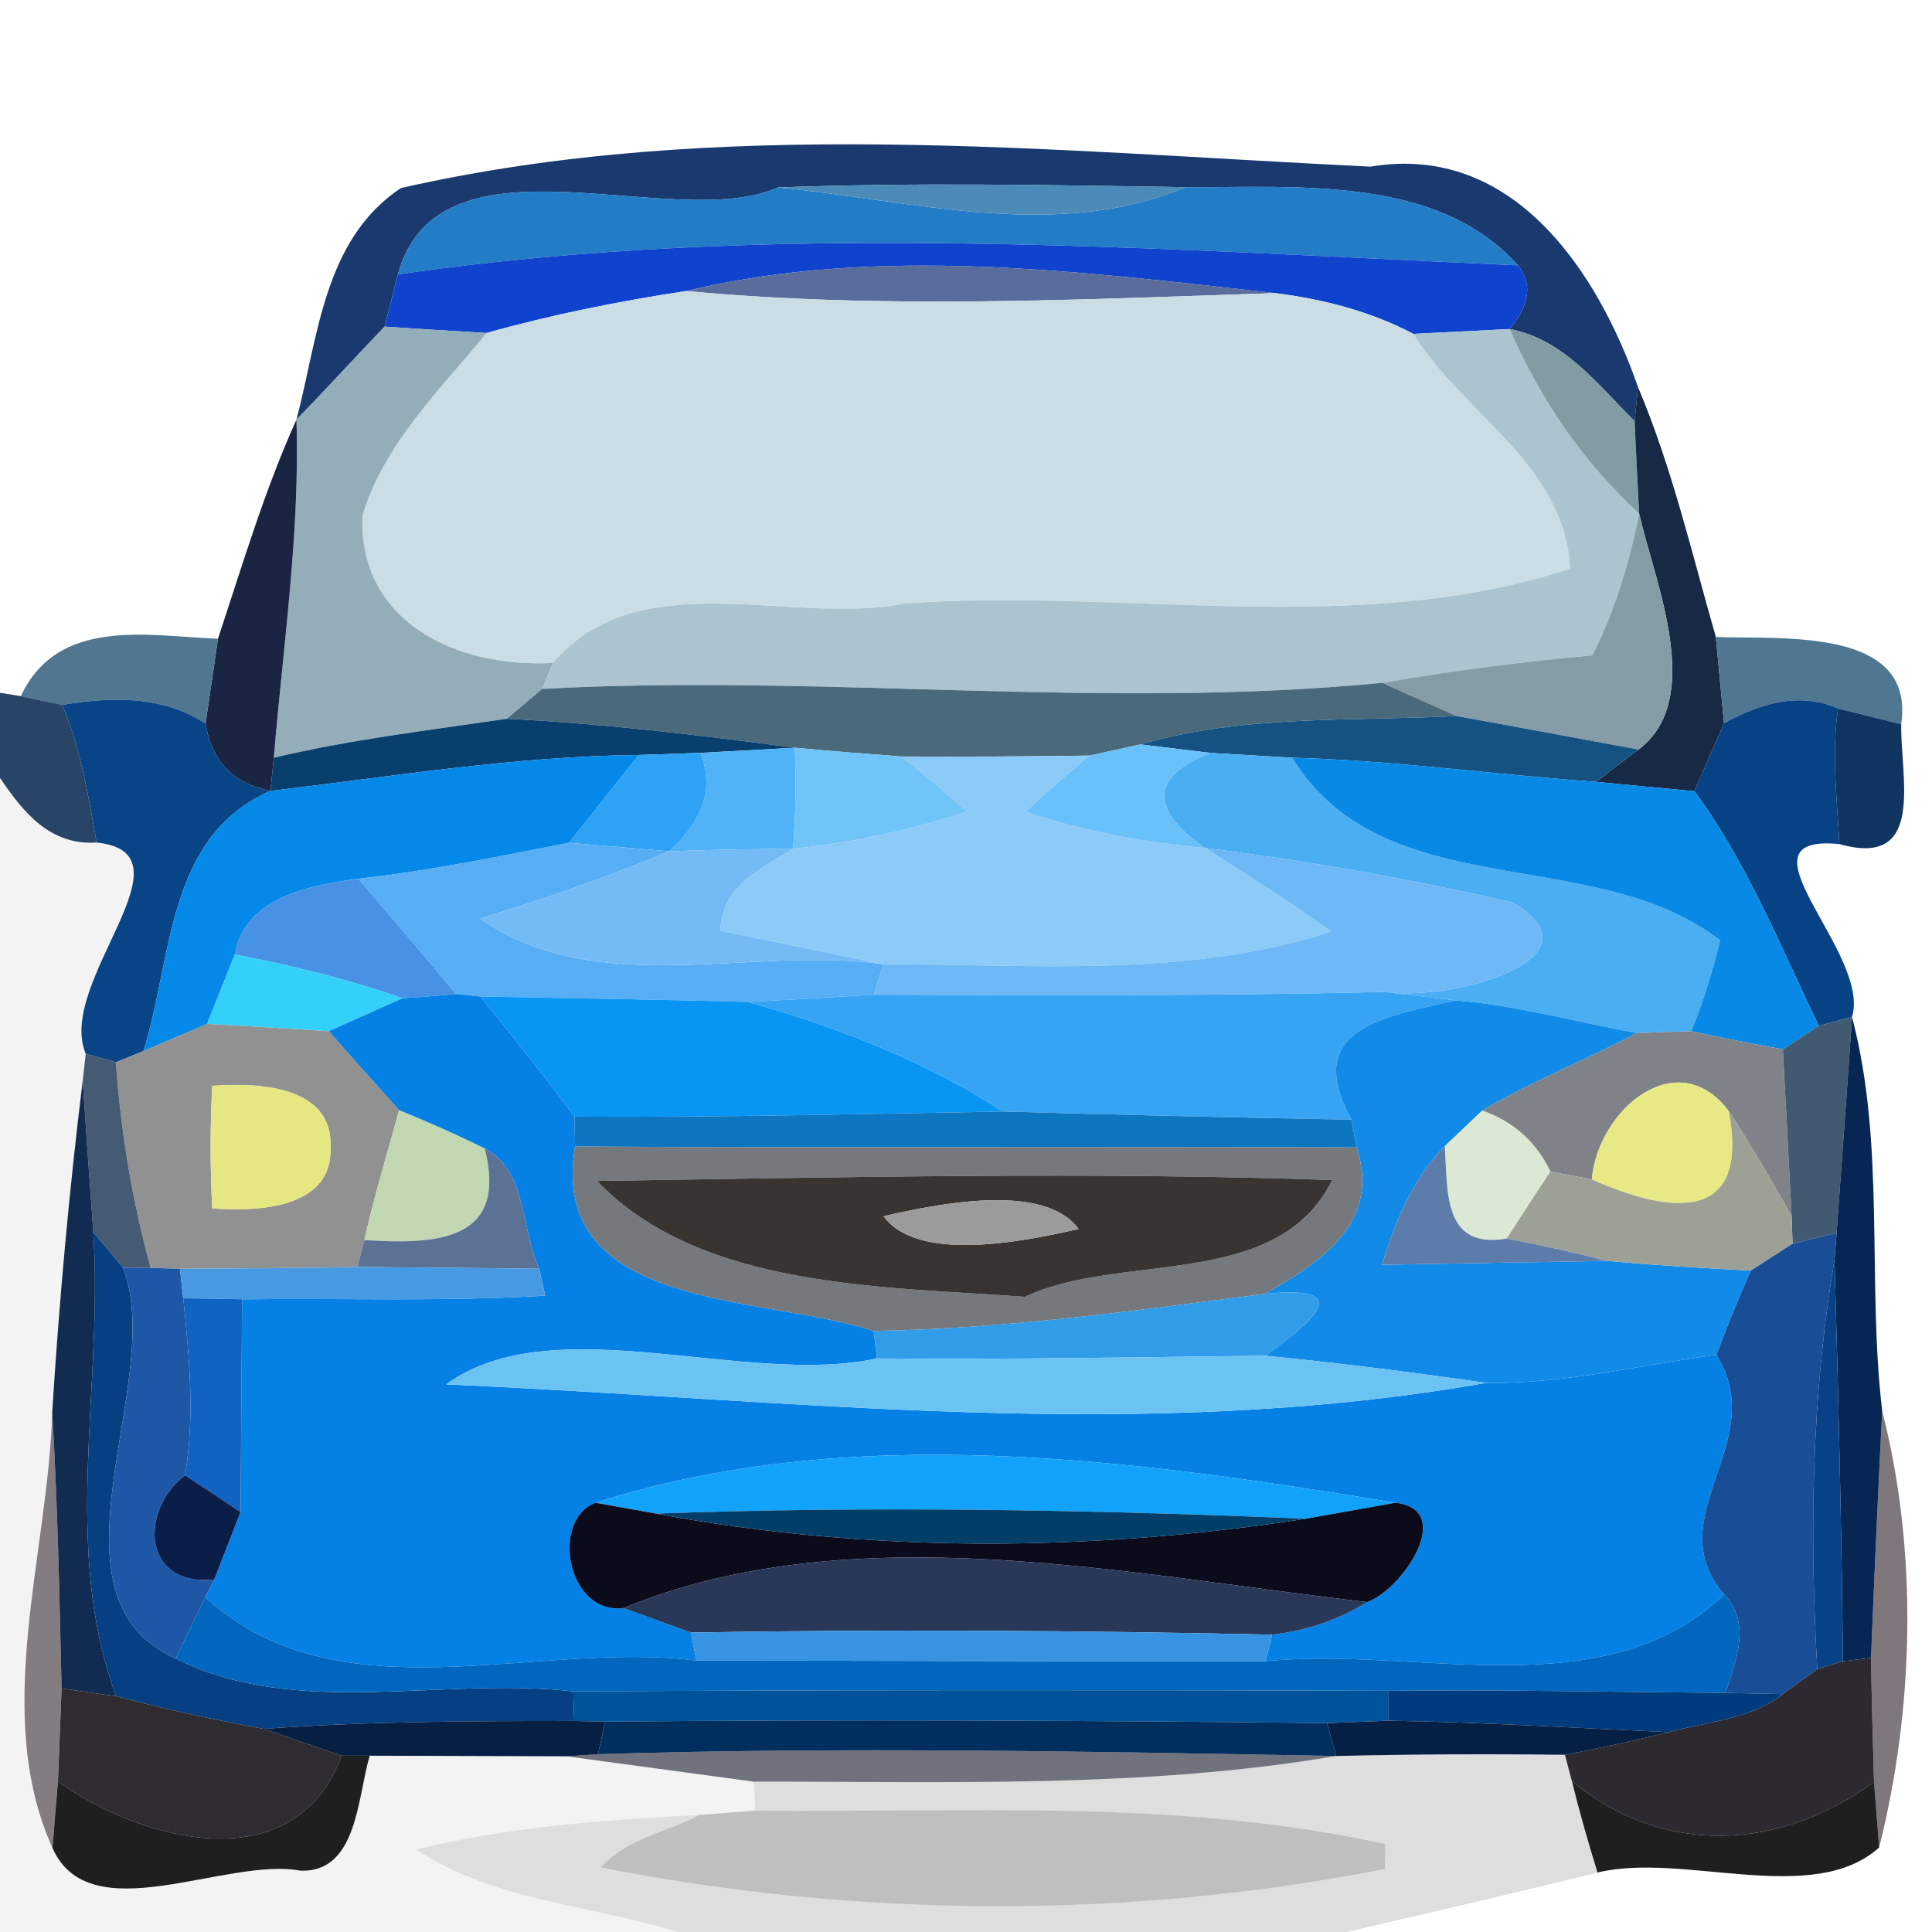 <?xml version="1.0" encoding="UTF-8" ?>
<!DOCTYPE svg PUBLIC "-//W3C//DTD SVG 1.1//EN" "http://www.w3.org/Graphics/SVG/1.1/DTD/svg11.dtd">
<svg width="64pt" height="64pt" viewBox="0 0 64 64" version="1.1" xmlns="http://www.w3.org/2000/svg">
<g id="#062963eb">
<path fill="#062963" opacity="0.92" d=" M 13.28 6.23 C 23.79 3.84 34.75 5.01 45.40 5.52 C 50.15 4.72 52.95 9.05 54.26 12.82 L 54.15 13.95 C 52.92 12.74 51.81 11.24 50.01 10.90 C 50.68 10.09 50.77 9.39 50.28 8.79 C 47.62 5.80 42.94 6.22 39.27 6.20 C 34.77 6.13 30.27 6.04 25.77 6.21 C 22.30 7.75 14.55 4.11 13.18 9.09 C 13.07 9.52 12.85 10.39 12.74 10.82 C 11.76 11.84 10.81 12.89 9.82 13.90 C 10.54 11.19 10.71 7.94 13.28 6.23 Z" />
</g>
<g id="#237cc6ff">
<path fill="#237cc6" opacity="1.00" d=" M 13.18 9.09 C 14.55 4.11 22.30 7.75 25.77 6.21 C 30.19 6.63 34.99 8.01 39.27 6.20 C 42.94 6.22 47.62 5.80 50.28 8.79 C 37.92 8.24 25.51 7.30 13.18 9.09 Z" />
</g>
<g id="#4c8bb7ff">
<path fill="#4c8bb7" opacity="1.00" d=" M 25.77 6.21 C 30.27 6.04 34.77 6.13 39.27 6.20 C 34.99 8.01 30.19 6.63 25.77 6.21 Z" />
</g>
<g id="#1043cdff">
<path fill="#1043cd" opacity="1.00" d=" M 13.18 9.09 C 25.51 7.30 37.92 8.24 50.28 8.79 C 50.77 9.39 50.68 10.09 50.01 10.90 C 49.21 10.94 47.61 11.02 46.82 11.06 C 45.39 10.31 43.83 9.91 42.24 9.71 C 35.83 9.00 29.10 8.11 22.73 9.64 C 20.50 9.98 18.29 10.42 16.12 11.03 C 15.27 10.98 13.59 10.88 12.74 10.82 C 12.85 10.39 13.07 9.52 13.18 9.09 Z" />
</g>
<g id="#596c9cff">
<path fill="#596c9c" opacity="1.00" d=" M 22.73 9.64 C 29.10 8.11 35.83 9.00 42.24 9.71 C 35.75 9.92 29.21 10.25 22.73 9.64 Z" />
</g>
<g id="#cadde5ff">
<path fill="#cadde5" opacity="1.00" d=" M 16.12 11.03 C 18.29 10.42 20.50 9.98 22.73 9.64 C 29.21 10.25 35.75 9.92 42.24 9.71 C 43.83 9.91 45.39 10.31 46.82 11.06 C 48.46 13.72 51.85 15.39 52.01 18.84 C 44.96 21.15 37.26 19.47 29.99 19.99 C 26.25 20.75 21.18 18.59 18.32 21.96 C 15.04 22.14 11.85 20.53 12.01 17.07 C 12.73 14.69 14.58 12.91 16.12 11.03 Z" />
</g>
<g id="#93aeb9ff">
<path fill="#93aeb9" opacity="1.00" d=" M 9.82 13.90 C 10.81 12.89 11.76 11.84 12.74 10.82 C 13.59 10.88 15.27 10.98 16.12 11.03 C 14.58 12.91 12.73 14.69 12.01 17.07 C 11.85 20.53 15.04 22.14 18.32 21.96 L 17.96 22.82 C 17.67 23.07 17.08 23.56 16.79 23.81 C 14.21 24.19 11.61 24.50 9.07 25.10 C 9.38 21.37 9.94 17.65 9.82 13.90 Z" />
</g>
<g id="#acc4d0ff">
<path fill="#acc4d0" opacity="1.00" d=" M 46.82 11.06 C 47.61 11.02 49.21 10.94 50.01 10.90 C 51.01 13.21 52.44 15.31 54.30 17.02 C 53.97 18.64 53.50 20.23 52.75 21.71 C 50.41 21.92 48.09 22.22 45.79 22.62 C 36.52 23.52 27.24 22.32 17.96 22.82 L 18.32 21.96 C 21.18 18.59 26.25 20.75 29.99 19.99 C 37.26 19.47 44.96 21.15 52.01 18.84 C 51.85 15.39 48.46 13.72 46.82 11.06 Z" />
</g>
<g id="#829ca3ff">
<path fill="#829ca3" opacity="1.00" d=" M 50.01 10.90 C 51.81 11.24 52.92 12.74 54.15 13.95 C 54.18 14.72 54.26 16.25 54.30 17.02 C 52.44 15.31 51.01 13.21 50.01 10.90 Z" />
</g>
<g id="#0d1f3cf2">
<path fill="#0d1f3c" opacity="0.95" d=" M 54.26 12.82 C 55.39 15.49 56.04 18.32 56.84 21.10 C 56.91 21.81 57.04 23.25 57.11 23.96 C 56.86 24.53 56.37 25.65 56.13 26.21 C 55.31 26.13 53.68 25.98 52.87 25.90 C 53.22 25.63 53.92 25.09 54.28 24.83 C 56.49 23.16 54.83 19.32 54.30 17.02 C 54.26 16.25 54.18 14.72 54.15 13.95 L 54.26 12.82 Z" />
</g>
<g id="#0e1b3af1">
<path fill="#0e1b3a" opacity="0.95" d=" M 7.22 21.16 C 8.03 18.72 8.76 16.25 9.82 13.90 C 9.94 17.65 9.38 21.37 9.07 25.10 L 8.96 26.20 C 7.73 25.96 7.01 25.22 6.81 23.97 C 6.91 23.27 7.12 21.86 7.22 21.16 Z" />
</g>
<g id="#859ba5ff">
<path fill="#859ba5" opacity="1.00" d=" M 54.30 17.02 C 54.83 19.32 56.49 23.16 54.28 24.83 C 52.77 24.55 49.76 23.99 48.25 23.72 C 47.63 23.44 46.40 22.90 45.79 22.62 C 48.09 22.22 50.41 21.92 52.75 21.71 C 53.50 20.23 53.97 18.64 54.30 17.02 Z" />
</g>
<g id="#436c87ea">
<path fill="#436c87" opacity="0.92" d=" M 0.69 23.06 C 1.92 20.44 4.85 21.06 7.22 21.16 C 7.12 21.86 6.91 23.27 6.81 23.97 C 5.37 23.03 3.69 23.08 2.06 23.35 C 1.71 23.28 1.03 23.13 0.69 23.06 Z" />
</g>
<g id="#446f8bf0">
<path fill="#446f8b" opacity="0.94" d=" M 56.84 21.10 C 58.98 21.19 63.46 20.75 62.98 23.99 C 62.46 23.86 61.41 23.60 60.89 23.47 C 59.59 22.90 58.28 23.31 57.11 23.96 C 57.04 23.25 56.91 21.81 56.84 21.10 Z" />
</g>
<g id="#4a697aff">
<path fill="#4a697a" opacity="1.00" d=" M 17.96 22.82 C 27.24 22.32 36.52 23.52 45.79 22.62 C 46.40 22.90 47.63 23.44 48.25 23.72 C 44.76 23.90 41.18 23.67 37.78 24.66 C 37.36 24.75 36.52 24.94 36.09 25.03 C 34.02 25.06 31.95 25.07 29.87 25.06 C 28.69 24.97 27.51 24.88 26.33 24.77 C 23.16 24.35 19.98 23.97 16.79 23.81 C 17.08 23.56 17.67 23.07 17.96 22.82 Z" />
</g>
<g id="#092951df">
<path fill="#092951" opacity="0.87" d=" M 0.00 22.95 L 0.69 23.06 C 1.03 23.13 1.71 23.28 2.06 23.35 C 2.67 24.80 2.93 26.37 3.20 27.91 C 1.66 28.01 0.78 26.92 0.00 25.77 L 0.00 22.95 Z" />
</g>
<g id="#054284f9">
<path fill="#054284" opacity="0.98" d=" M 2.06 23.35 C 3.69 23.08 5.37 23.03 6.81 23.97 C 7.01 25.22 7.73 25.96 8.96 26.20 C 5.50 27.72 5.73 31.70 4.75 34.82 L 3.84 35.19 L 2.84 34.91 C 1.84 32.54 6.57 28.26 3.20 27.91 C 2.93 26.37 2.67 24.80 2.06 23.35 Z" />
</g>
<g id="#033f82fa">
<path fill="#033f82" opacity="0.98" d=" M 57.11 23.96 C 58.28 23.31 59.59 22.90 60.89 23.47 C 60.66 24.96 60.86 26.47 60.93 27.96 C 57.29 27.61 62.00 31.58 61.35 33.69 L 60.25 33.98 C 58.97 31.34 57.88 28.58 56.13 26.21 C 56.37 25.65 56.86 24.53 57.11 23.96 Z" />
</g>
<g id="#093f6cff">
<path fill="#093f6c" opacity="1.00" d=" M 9.07 25.10 C 11.61 24.50 14.21 24.19 16.79 23.81 C 19.98 23.97 23.16 24.35 26.33 24.77 C 25.55 24.81 23.98 24.90 23.20 24.94 C 22.69 24.96 21.67 24.99 21.16 25.01 C 17.07 25.05 13.02 25.72 8.96 26.20 L 9.07 25.10 Z" />
</g>
<g id="#155282ff">
<path fill="#155282" opacity="1.00" d=" M 37.78 24.66 C 41.18 23.67 44.76 23.90 48.25 23.72 C 49.76 23.99 52.77 24.55 54.28 24.83 C 53.92 25.09 53.22 25.63 52.87 25.90 C 49.51 25.66 46.17 25.19 42.80 25.10 C 42.12 25.06 40.77 24.98 40.09 24.94 C 39.51 24.87 38.36 24.73 37.78 24.66 Z" />
</g>
<g id="#082d5bf5">
<path fill="#082d5b" opacity="0.96" d=" M 60.93 27.96 C 60.86 26.47 60.66 24.96 60.89 23.47 C 61.41 23.60 62.46 23.86 62.98 23.99 C 62.95 25.76 63.81 28.78 60.93 27.96 Z" />
</g>
<g id="#0589e9ff">
<path fill="#0589e9" opacity="1.00" d=" M 8.96 26.20 C 13.02 25.72 17.07 25.05 21.16 25.01 C 20.39 25.98 19.62 26.95 18.85 27.92 C 16.53 28.37 14.22 28.85 11.87 29.11 C 10.27 29.33 8.11 29.72 7.78 31.62 C 7.55 32.19 7.09 33.35 6.86 33.92 C 6.33 34.15 5.28 34.59 4.75 34.82 C 5.73 31.70 5.50 27.72 8.96 26.20 Z" />
</g>
<g id="#2ea2f4ff">
<path fill="#2ea2f4" opacity="1.00" d=" M 21.16 25.01 C 21.67 24.99 22.69 24.96 23.20 24.94 C 23.73 26.25 23.14 27.31 22.17 28.20 C 21.34 28.13 19.68 27.99 18.85 27.92 C 19.62 26.95 20.39 25.98 21.16 25.01 Z" />
</g>
<g id="#50b2f7ff">
<path fill="#50b2f7" opacity="1.00" d=" M 23.20 24.94 C 23.98 24.90 25.55 24.81 26.33 24.77 C 26.37 25.89 26.36 27.00 26.27 28.12 C 24.90 28.12 23.54 28.15 22.17 28.20 C 23.14 27.31 23.73 26.25 23.20 24.94 Z" />
</g>
<g id="#71c4f8ff">
<path fill="#71c4f8" opacity="1.00" d=" M 26.33 24.77 C 27.51 24.88 28.69 24.97 29.87 25.06 C 30.61 25.65 31.33 26.25 32.04 26.88 C 30.17 27.51 28.23 27.91 26.27 28.12 C 26.36 27.00 26.37 25.89 26.33 24.77 Z" />
</g>
<g id="#8ccaf7ff">
<path fill="#8ccaf7" opacity="1.00" d=" M 29.87 25.06 C 31.95 25.07 34.02 25.06 36.09 25.03 C 35.37 25.63 34.66 26.25 33.97 26.89 C 35.90 27.55 37.90 27.90 39.92 28.09 C 41.32 29.00 42.76 29.87 44.10 30.86 C 39.33 32.41 34.21 31.94 29.26 31.94 C 27.91 31.66 25.21 31.11 23.86 30.83 C 23.91 29.36 25.18 28.78 26.27 28.12 C 28.23 27.91 30.17 27.51 32.04 26.88 C 31.33 26.25 30.61 25.65 29.87 25.06 Z" />
</g>
<g id="#6ac1f9ff">
<path fill="#6ac1f9" opacity="1.00" d=" M 36.09 25.03 C 36.52 24.94 37.36 24.75 37.78 24.66 C 38.36 24.73 39.51 24.87 40.09 24.94 C 37.96 25.78 38.22 26.91 39.92 28.09 C 37.90 27.90 35.90 27.55 33.97 26.89 C 34.66 26.25 35.37 25.63 36.09 25.03 Z" />
</g>
<g id="#4aaef3ff">
<path fill="#4aaef3" opacity="1.00" d=" M 40.09 24.94 C 40.77 24.98 42.12 25.06 42.80 25.10 C 45.85 30.06 52.80 27.91 56.98 31.15 C 56.74 32.17 56.42 33.18 56.03 34.16 C 55.58 34.17 54.67 34.21 54.22 34.22 C 52.22 33.86 50.25 33.30 48.22 33.14 C 47.63 33.07 46.44 32.93 45.85 32.86 C 48.23 33.18 53.24 31.70 50.08 29.89 C 46.72 29.12 43.33 28.52 39.92 28.09 C 38.22 26.91 37.96 25.78 40.09 24.94 Z" />
</g>
<g id="#0889e6ff">
<path fill="#0889e6" opacity="1.00" d=" M 42.80 25.10 C 46.17 25.19 49.51 25.66 52.87 25.90 C 53.68 25.98 55.31 26.13 56.13 26.21 C 57.88 28.58 58.97 31.34 60.25 33.98 C 59.95 34.17 59.36 34.57 59.06 34.76 C 58.05 34.58 57.04 34.38 56.03 34.16 C 56.42 33.18 56.74 32.17 56.98 31.15 C 52.80 27.91 45.85 30.06 42.80 25.10 Z" />
</g>
<g id="#0100020c">
<path fill="#010002" opacity="0.05" d=" M 0.00 25.77 C 0.78 26.92 1.66 28.01 3.20 27.91 C 6.57 28.26 1.84 32.54 2.84 34.91 L 2.74 35.80 C 2.29 39.45 1.96 43.11 1.73 46.77 C 1.60 51.46 -0.28 56.75 1.74 61.22 C 2.97 64.01 7.49 61.50 9.96 61.97 C 11.86 62.03 11.84 59.48 12.25 58.16 C 13.88 58.17 17.13 58.17 18.76 58.18 C 20.31 58.39 23.41 58.81 24.97 59.02 L 25.02 59.98 C 24.56 60.01 23.64 60.09 23.18 60.12 C 20.02 60.29 16.87 60.51 13.79 61.27 C 16.38 62.98 19.56 63.10 22.46 64.00 L 0.00 64.00 L 0.00 25.77 Z" />
</g>
<g id="#57aef5ff">
<path fill="#57aef5" opacity="1.00" d=" M 11.87 29.11 C 14.22 28.85 16.53 28.37 18.85 27.92 C 19.68 27.99 21.34 28.13 22.17 28.20 C 20.12 29.06 18.02 29.78 15.91 30.43 C 19.78 33.14 24.91 31.32 29.26 31.94 L 28.95 32.95 C 27.56 33.03 26.18 33.12 24.79 33.19 C 21.83 33.11 18.88 33.07 15.92 33.01 L 15.11 32.93 C 14.04 31.65 12.96 30.38 11.87 29.11 Z" />
</g>
<g id="#74bbf6ff">
<path fill="#74bbf6" opacity="1.00" d=" M 22.17 28.20 C 23.54 28.15 24.90 28.12 26.27 28.12 C 25.18 28.78 23.91 29.36 23.86 30.83 C 25.21 31.11 27.91 31.66 29.26 31.94 C 24.91 31.32 19.78 33.14 15.91 30.43 C 18.02 29.78 20.12 29.06 22.17 28.20 Z" />
</g>
<g id="#6db8f5ff">
<path fill="#6db8f5" opacity="1.00" d=" M 39.92 28.09 C 43.33 28.52 46.72 29.12 50.08 29.89 C 53.24 31.70 48.23 33.18 45.85 32.86 C 40.22 32.99 34.58 32.98 28.95 32.95 L 29.26 31.94 C 34.21 31.94 39.33 32.41 44.10 30.86 C 42.76 29.87 41.32 29.00 39.92 28.09 Z" />
</g>
<g id="#4892e6ff">
<path fill="#4892e6" opacity="1.00" d=" M 7.78 31.62 C 8.11 29.72 10.27 29.33 11.87 29.11 C 12.96 30.38 14.04 31.65 15.11 32.93 C 14.67 32.97 13.78 33.04 13.33 33.07 C 11.53 32.44 9.66 31.98 7.78 31.62 Z" />
</g>
<g id="#33d1f9ff">
<path fill="#33d1f9" opacity="1.00" d=" M 6.86 33.92 C 7.09 33.35 7.55 32.19 7.78 31.62 C 9.66 31.98 11.53 32.44 13.33 33.07 C 12.72 33.34 11.50 33.89 10.89 34.16 C 9.55 34.07 8.21 33.99 6.86 33.92 Z" />
</g>
<g id="#0581e5ff">
<path fill="#0581e5" opacity="1.00" d=" M 13.33 33.07 C 13.78 33.04 14.67 32.97 15.11 32.93 L 15.92 33.01 C 16.97 34.33 18.03 35.63 19.03 36.99 L 19.05 37.98 C 18.13 43.45 25.34 42.90 28.94 44.09 L 29.05 45.00 C 24.69 45.95 18.32 43.28 14.78 45.86 C 26.28 46.36 37.78 47.83 49.23 45.81 C 51.80 45.85 54.31 45.22 56.86 44.88 C 58.68 47.77 54.88 50.26 57.12 52.82 C 53.11 56.63 46.97 54.52 41.92 55.03 L 42.14 54.15 C 43.28 54.02 44.33 53.66 45.29 53.07 C 46.45 52.66 48.24 50.02 46.23 49.78 C 37.55 48.35 28.23 47.07 19.73 49.78 C 18.23 50.34 18.78 53.49 20.65 53.27 C 21.21 53.47 22.33 53.88 22.89 54.08 L 23.07 55.01 C 17.74 54.32 11.23 56.97 6.80 52.91 L 7.10 52.32 C 7.32 51.76 7.75 50.64 7.97 50.09 C 7.98 48.33 8.01 44.80 8.02 43.04 C 11.36 43.00 14.72 43.12 18.06 42.92 L 17.86 42.03 C 17.26 40.75 17.45 38.74 16.06 38.05 C 15.13 37.59 14.18 37.17 13.22 36.78 C 12.44 35.91 11.66 35.04 10.89 34.16 C 11.50 33.89 12.72 33.34 13.33 33.07 Z" />
</g>
<g id="#0995f4ff">
<path fill="#0995f4" opacity="1.00" d=" M 15.92 33.01 C 18.88 33.07 21.83 33.11 24.79 33.19 C 27.75 34.03 30.63 35.14 33.23 36.82 C 28.50 36.90 23.76 37.02 19.03 36.99 C 18.03 35.63 16.97 34.33 15.92 33.01 Z" />
</g>
<g id="#36a4f3ff">
<path fill="#36a4f3" opacity="1.00" d=" M 24.79 33.19 C 26.18 33.12 27.56 33.03 28.95 32.95 C 34.58 32.98 40.22 32.99 45.85 32.86 C 46.44 32.93 47.63 33.07 48.22 33.14 C 45.79 33.69 43.12 34.09 44.77 37.09 C 40.92 37.02 37.07 36.93 33.23 36.82 C 30.63 35.14 27.75 34.03 24.79 33.19 Z" />
</g>
<g id="#118be7ff">
<path fill="#118be7" opacity="1.00" d=" M 48.22 33.14 C 50.25 33.30 52.22 33.86 54.22 34.22 C 52.53 35.12 50.74 35.81 49.10 36.79 C 48.79 37.08 48.17 37.68 47.86 37.97 C 46.80 39.04 46.21 40.48 45.78 41.90 C 47.65 41.86 51.37 41.80 53.24 41.77 C 54.82 41.91 56.41 42.01 58.00 42.09 C 57.59 43.01 57.21 43.94 56.86 44.88 C 54.31 45.22 51.80 45.85 49.23 45.81 C 46.79 45.46 44.35 45.15 41.91 44.91 C 43.45 43.80 44.99 42.55 41.90 42.86 C 43.77 41.80 45.75 40.50 44.94 38.01 L 44.77 37.09 C 43.12 34.09 45.79 33.69 48.22 33.14 Z" />
</g>
<g id="#929191ff">
<path fill="#929191" opacity="1.00" d=" M 4.75 34.82 C 5.28 34.59 6.33 34.15 6.86 33.92 C 8.21 33.99 9.55 34.07 10.89 34.16 C 11.66 35.04 12.44 35.91 13.22 36.78 C 12.83 38.21 12.39 39.63 12.07 41.08 L 11.84 41.97 C 9.88 42.01 7.92 42.02 5.96 42.03 L 4.99 42.00 C 4.38 39.77 4.00 37.49 3.84 35.19 L 4.75 34.82 M 7.03 35.97 C 6.96 37.32 6.96 38.68 7.03 40.03 C 8.53 40.14 11.03 40.05 10.95 38.00 C 11.03 35.95 8.53 35.86 7.03 35.97 Z" />
</g>
<g id="#7f8389ff">
<path fill="#7f8389" opacity="1.00" d=" M 54.22 34.22 C 54.67 34.21 55.58 34.17 56.03 34.16 C 57.04 34.38 58.05 34.58 59.06 34.76 C 59.13 36.14 59.28 38.91 59.35 40.29 C 58.69 39.11 58.01 37.94 57.27 36.81 C 55.57 34.55 52.94 36.74 52.73 39.07 C 52.39 39.00 51.70 38.87 51.36 38.81 C 50.88 37.82 50.13 37.15 49.10 36.79 C 50.74 35.81 52.53 35.12 54.22 34.22 Z" />
</g>
<g id="#425a71ff">
<path fill="#425a71" opacity="1.00" d=" M 59.06 34.76 C 59.36 34.57 59.95 34.17 60.25 33.98 L 61.35 33.69 C 61.23 35.48 60.97 39.05 60.84 40.84 C 60.47 40.93 59.75 41.11 59.38 41.20 L 59.35 40.29 C 59.28 38.91 59.13 36.14 59.06 34.76 Z" />
</g>
<g id="#02204ff8">
<path fill="#02204f" opacity="0.97" d=" M 61.35 33.69 C 62.47 37.94 61.84 42.42 62.35 46.74 C 62.21 49.47 62.09 52.20 61.98 54.92 L 61.05 55.03 C 61.00 50.60 60.90 46.17 60.77 41.74 L 60.84 40.84 C 60.97 39.05 61.23 35.48 61.35 33.69 Z" />
</g>
<g id="#455b74ff">
<path fill="#455b74" opacity="1.00" d=" M 2.84 34.91 L 3.84 35.19 C 4.00 37.49 4.38 39.77 4.99 42.00 L 4.07 41.99 C 3.83 41.70 3.33 41.10 3.09 40.81 C 2.97 39.14 2.85 37.47 2.74 35.80 L 2.84 34.91 Z" />
</g>
<g id="#041e48f0">
<path fill="#041e48" opacity="0.94" d=" M 1.73 46.77 C 1.96 43.11 2.29 39.45 2.74 35.80 C 2.85 37.47 2.97 39.14 3.09 40.81 C 3.43 45.89 2.02 51.28 3.85 56.19 C 3.40 56.13 2.50 56.00 2.04 55.93 C 1.97 52.87 1.91 49.83 1.73 46.77 Z" />
</g>
<g id="#e5e783ff">
<path fill="#e5e783" opacity="1.00" d=" M 7.03 35.97 C 8.53 35.86 11.03 35.95 10.95 38.00 C 11.03 40.05 8.53 40.14 7.03 40.03 C 6.96 38.68 6.96 37.32 7.03 35.97 Z" />
</g>
<g id="#e7e985ff">
<path fill="#e7e985" opacity="1.00" d=" M 52.73 39.07 C 52.94 36.74 55.57 34.55 57.27 36.81 C 57.98 40.57 55.32 40.22 52.73 39.07 Z" />
</g>
<g id="#c0d7b1ff">
<path fill="#c0d7b1" opacity="1.00" d=" M 13.22 36.78 C 14.18 37.17 15.13 37.59 16.06 38.05 C 16.83 41.12 14.48 41.23 12.07 41.08 C 12.39 39.63 12.83 38.21 13.22 36.78 Z" />
</g>
<g id="#0d76c1ff">
<path fill="#0d76c1" opacity="1.00" d=" M 19.03 36.99 C 23.76 37.02 28.50 36.90 33.23 36.82 C 37.07 36.93 40.92 37.02 44.77 37.09 L 44.94 38.01 C 36.31 37.97 27.68 38.03 19.05 37.98 L 19.03 36.99 Z" />
</g>
<g id="#dbe8d3ff">
<path fill="#dbe8d3" opacity="1.00" d=" M 49.10 36.79 C 50.13 37.15 50.88 37.82 51.36 38.81 C 50.99 39.36 50.27 40.47 49.91 41.03 C 47.79 41.39 47.96 39.48 47.86 37.97 C 48.17 37.68 48.79 37.08 49.10 36.79 Z" />
</g>
<g id="#9ca095ff">
<path fill="#9ca095" opacity="1.00" d=" M 57.27 36.81 C 58.01 37.94 58.69 39.11 59.35 40.29 L 59.38 41.20 C 59.04 41.42 58.34 41.87 58.00 42.09 C 56.41 42.01 54.82 41.91 53.24 41.77 C 52.14 41.49 51.03 41.24 49.91 41.03 C 50.27 40.47 50.99 39.36 51.36 38.81 C 51.70 38.87 52.39 39.00 52.73 39.07 C 55.32 40.22 57.98 40.57 57.27 36.81 Z" />
</g>
<g id="#5b7295ff">
<path fill="#5b7295" opacity="1.00" d=" M 16.06 38.05 C 17.45 38.74 17.26 40.75 17.86 42.03 C 15.85 42.00 13.85 41.99 11.84 41.97 L 12.07 41.08 C 14.48 41.23 16.83 41.12 16.06 38.05 Z" />
</g>
<g id="#75797dff">
<path fill="#75797d" opacity="1.00" d=" M 19.05 37.98 C 27.68 38.03 36.31 37.97 44.94 38.01 C 45.75 40.50 43.77 41.80 41.90 42.86 C 37.60 43.42 33.28 44.02 28.94 44.09 C 25.34 42.90 18.13 43.45 19.05 37.98 M 19.78 39.12 C 23.21 42.72 29.34 42.61 33.95 42.96 C 37.11 41.46 42.32 42.77 44.13 39.09 C 36.02 38.81 27.89 39.00 19.78 39.12 Z" />
</g>
<g id="#5e7caaff">
<path fill="#5e7caa" opacity="1.00" d=" M 45.78 41.90 C 46.21 40.48 46.80 39.04 47.86 37.97 C 47.96 39.48 47.79 41.39 49.91 41.03 C 51.03 41.24 52.14 41.49 53.24 41.77 C 51.37 41.80 47.65 41.86 45.78 41.90 Z" />
</g>
<g id="#383432ff">
<path fill="#383432" opacity="1.00" d=" M 19.78 39.12 C 27.89 39.00 36.02 38.81 44.13 39.09 C 42.32 42.77 37.11 41.46 33.95 42.96 C 29.34 42.61 23.21 42.72 19.78 39.12 M 29.27 40.29 C 30.39 41.83 33.88 41.14 35.73 40.71 C 34.61 39.17 31.12 39.86 29.27 40.29 Z" />
</g>
<g id="#9b9b9bff">
<path fill="#9b9b9b" opacity="1.00" d=" M 29.27 40.29 C 31.12 39.86 34.61 39.17 35.73 40.71 C 33.88 41.14 30.39 41.83 29.27 40.29 Z" />
</g>
<g id="#064083ff">
<path fill="#064083" opacity="1.00" d=" M 3.09 40.81 C 3.33 41.10 3.83 41.70 4.07 41.99 C 5.55 45.72 1.17 52.85 5.82 54.94 C 9.81 56.95 14.66 55.53 18.99 56.03 L 19.02 57.01 C 15.59 57.01 12.16 57.02 8.73 57.27 C 7.09 56.97 5.46 56.62 3.85 56.19 C 2.02 51.28 3.43 45.89 3.09 40.81 Z" />
</g>
<g id="#194d96ff">
<path fill="#194d96" opacity="1.00" d=" M 59.38 41.20 C 59.75 41.11 60.47 40.93 60.84 40.84 L 60.77 41.74 C 60.01 46.21 59.94 50.77 60.20 55.29 C 59.92 55.50 59.34 55.91 59.06 56.12 C 58.58 56.11 57.64 56.09 57.16 56.08 C 57.50 54.98 58.03 53.80 57.12 52.82 C 54.88 50.26 58.68 47.77 56.86 44.88 C 57.21 43.94 57.59 43.01 58.00 42.09 C 58.34 41.87 59.04 41.42 59.38 41.20 Z" />
</g>
<g id="#1f57a7ff">
<path fill="#1f57a7" opacity="1.00" d=" M 4.07 41.99 L 4.99 42.00 L 5.96 42.03 L 6.07 43.01 C 6.27 44.95 6.46 46.92 6.13 48.87 C 4.60 50.04 4.72 52.58 7.10 52.32 L 6.80 52.91 C 6.56 53.42 6.06 54.44 5.82 54.94 C 1.17 52.85 5.55 45.72 4.07 41.99 Z" />
</g>
<g id="#479ae1ff">
<path fill="#479ae1" opacity="1.00" d=" M 5.96 42.03 C 7.92 42.02 9.88 42.01 11.84 41.97 C 13.85 41.99 15.85 42.00 17.86 42.03 L 18.06 42.92 C 14.72 43.12 11.36 43.00 8.02 43.04 C 7.53 43.03 6.56 43.01 6.07 43.01 L 5.96 42.03 Z" />
</g>
<g id="#094186ff">
<path fill="#094186" opacity="1.00" d=" M 60.20 55.29 C 59.94 50.77 60.01 46.21 60.77 41.74 C 60.90 46.17 61.00 50.60 61.05 55.03 L 60.20 55.29 Z" />
</g>
<g id="#1163c3ff">
<path fill="#1163c3" opacity="1.00" d=" M 6.07 43.01 C 6.56 43.01 7.53 43.03 8.02 43.04 C 8.01 44.80 7.98 48.33 7.97 50.09 C 7.51 49.78 6.59 49.17 6.13 48.87 C 6.46 46.92 6.27 44.95 6.07 43.01 Z" />
</g>
<g id="#319ce8ff">
<path fill="#319ce8" opacity="1.00" d=" M 28.94 44.09 C 33.28 44.02 37.60 43.42 41.90 42.86 C 44.99 42.55 43.45 43.80 41.91 44.91 C 37.62 44.96 33.33 45.04 29.05 45.00 L 28.94 44.09 Z" />
</g>
<g id="#6bc3f4ff">
<path fill="#6bc3f4" opacity="1.00" d=" M 14.78 45.86 C 18.32 43.28 24.69 45.95 29.05 45.00 C 33.33 45.04 37.62 44.96 41.91 44.91 C 44.35 45.15 46.79 45.46 49.23 45.81 C 37.78 47.83 26.28 46.36 14.78 45.86 Z" />
</g>
<g id="#16081086">
<path fill="#160810" opacity="0.53" d=" M 1.74 61.22 C -0.28 56.75 1.60 51.46 1.73 46.77 C 1.91 49.83 1.97 52.87 2.04 55.93 C 2.01 56.71 1.95 58.25 1.92 59.02 C 1.87 59.57 1.78 60.67 1.74 61.22 Z" />
</g>
<g id="#1608108b">
<path fill="#160810" opacity="0.55" d=" M 62.35 46.74 C 63.55 51.43 63.40 56.62 62.25 61.20 C 62.21 60.66 62.12 59.57 62.08 59.03 C 62.04 57.66 62.00 56.29 61.98 54.92 C 62.09 52.20 62.21 49.47 62.35 46.74 Z" />
</g>
<g id="#13a2f9ff">
<path fill="#13a2f9" opacity="1.00" d=" M 19.73 49.78 C 28.23 47.07 37.55 48.35 46.23 49.78 C 45.49 49.91 44.00 50.18 43.26 50.31 C 36.09 50.01 28.91 49.88 21.73 50.14 C 21.23 50.05 20.23 49.87 19.73 49.78 Z" />
</g>
<g id="#0b1e4aff">
<path fill="#0b1e4a" opacity="1.00" d=" M 6.13 48.87 C 6.59 49.17 7.51 49.78 7.97 50.09 C 7.75 50.64 7.32 51.76 7.10 52.32 C 4.72 52.58 4.60 50.04 6.13 48.87 Z" />
</g>
<g id="#0b0b1bff">
<path fill="#0b0b1b" opacity="1.00" d=" M 20.65 53.27 C 18.78 53.49 18.23 50.34 19.73 49.78 C 20.23 49.87 21.23 50.05 21.73 50.14 C 28.80 51.46 36.16 51.41 43.26 50.31 C 44.00 50.18 45.49 49.91 46.23 49.78 C 48.24 50.02 46.45 52.66 45.29 53.07 C 37.36 52.17 28.26 50.15 20.65 53.27 Z" />
</g>
<g id="#033e68ff">
<path fill="#033e68" opacity="1.00" d=" M 21.73 50.14 C 28.91 49.88 36.09 50.01 43.26 50.31 C 36.16 51.41 28.80 51.46 21.73 50.14 Z" />
</g>
<g id="#293758ff">
<path fill="#293758" opacity="1.00" d=" M 20.65 53.27 C 28.26 50.15 37.36 52.17 45.29 53.07 C 44.33 53.66 43.28 54.02 42.14 54.15 C 35.72 54.01 29.30 53.97 22.89 54.08 C 22.33 53.88 21.21 53.47 20.65 53.27 Z" />
</g>
<g id="#0166beff">
<path fill="#0166be" opacity="1.00" d=" M 5.82 54.94 C 6.06 54.44 6.56 53.42 6.80 52.91 C 11.23 56.97 17.74 54.32 23.07 55.01 C 29.36 55.01 35.64 55.04 41.92 55.03 C 46.97 54.52 53.11 56.63 57.12 52.82 C 58.03 53.80 57.50 54.98 57.16 56.08 C 53.44 56.05 49.72 55.97 46.00 56.01 C 37.00 55.98 27.99 55.98 18.99 56.03 C 14.66 55.53 9.81 56.95 5.82 54.94 Z" />
</g>
<g id="#3694e3ff">
<path fill="#3694e3" opacity="1.00" d=" M 22.89 54.08 C 29.30 53.97 35.72 54.01 42.14 54.15 L 41.92 55.03 C 35.64 55.04 29.36 55.01 23.07 55.01 L 22.89 54.08 Z" />
</g>
<g id="#2c2a30ff">
<path fill="#2c2a30" opacity="1.00" d=" M 60.20 55.29 L 61.05 55.03 L 61.98 54.92 C 62.00 56.29 62.04 57.66 62.08 59.03 C 58.99 61.30 55.10 61.52 52.07 59.00 L 51.84 58.13 C 52.99 57.91 54.14 57.66 55.28 57.38 C 56.55 57.03 57.98 56.96 59.06 56.12 C 59.34 55.91 59.92 55.50 60.20 55.29 Z" />
</g>
<g id="#2e2c31ff">
<path fill="#2e2c31" opacity="1.00" d=" M 2.04 55.93 C 2.50 56.00 3.40 56.13 3.85 56.19 C 5.46 56.62 7.09 56.97 8.73 57.27 C 9.38 57.49 10.67 57.94 11.32 58.16 C 9.76 62.33 4.75 61.02 1.92 59.02 C 1.95 58.25 2.01 56.71 2.04 55.93 Z" />
</g>
<g id="#005398ff">
<path fill="#005398" opacity="1.00" d=" M 18.99 56.03 C 27.99 55.98 37.00 55.98 46.00 56.01 L 46.00 57.00 C 45.49 57.02 44.47 57.06 43.96 57.08 C 35.99 56.99 28.02 56.96 20.05 57.03 L 19.02 57.01 L 18.99 56.03 Z" />
</g>
<g id="#003b7dff">
<path fill="#003b7d" opacity="1.00" d=" M 46.00 56.01 C 49.72 55.97 53.44 56.05 57.16 56.08 C 57.64 56.09 58.58 56.11 59.06 56.12 C 57.98 56.96 56.55 57.03 55.28 57.38 C 52.18 57.24 49.10 57.05 46.00 57.00 L 46.00 56.01 Z" />
</g>
<g id="#041b41f9">
<path fill="#041b41" opacity="0.98" d=" M 8.73 57.27 C 12.16 57.02 15.59 57.01 19.02 57.01 L 20.05 57.03 L 19.81 58.11 L 18.76 58.18 C 17.13 58.17 13.88 58.17 12.25 58.16 L 11.32 58.16 C 10.67 57.94 9.38 57.49 8.73 57.27 Z" />
</g>
<g id="#002f5fff">
<path fill="#002f5f" opacity="1.00" d=" M 20.05 57.03 C 28.02 56.96 35.99 56.99 43.96 57.08 L 44.26 58.17 C 36.11 58.02 27.96 57.86 19.81 58.11 L 20.05 57.03 Z" />
</g>
<g id="#061f45fc">
<path fill="#061f45" opacity="1.00" d=" M 43.96 57.08 C 44.47 57.06 45.49 57.02 46.00 57.00 C 49.10 57.05 52.18 57.24 55.28 57.38 C 54.14 57.66 52.99 57.91 51.84 58.13 C 49.31 58.10 46.79 58.11 44.26 58.17 L 43.96 57.08 Z" />
</g>
<g id="#121212f0">
<path fill="#121212" opacity="0.94" d=" M 11.32 58.16 L 12.25 58.16 C 11.84 59.48 11.86 62.03 9.96 61.97 C 7.49 61.50 2.97 64.01 1.74 61.22 C 1.78 60.67 1.87 59.57 1.92 59.02 C 4.75 61.02 9.76 62.33 11.32 58.16 Z" />
</g>
<g id="#0007188f">
<path fill="#000718" opacity="0.56" d=" M 18.76 58.18 L 19.81 58.11 C 27.96 57.86 36.11 58.02 44.26 58.17 C 37.89 59.25 31.41 59.01 24.97 59.02 C 23.41 58.81 20.31 58.39 18.76 58.18 Z" />
</g>
<g id="#00000121">
<path fill="#000001" opacity="0.13" d=" M 44.26 58.17 C 46.79 58.11 49.31 58.10 51.84 58.13 L 52.07 59.00 C 52.32 60.02 52.61 61.03 52.92 62.03 C 50.16 62.72 47.38 63.35 44.62 64.00 L 22.46 64.00 C 19.56 63.10 16.38 62.98 13.79 61.27 C 16.87 60.51 20.02 60.29 23.18 60.12 C 22.09 60.69 20.75 60.91 19.90 61.86 C 28.42 63.54 37.36 63.59 45.88 61.91 L 45.89 61.09 C 39.04 59.57 31.97 60.05 25.02 59.98 L 24.97 59.02 C 31.41 59.01 37.89 59.25 44.26 58.17 Z" />
</g>
<g id="#121111f0">
<path fill="#121111" opacity="0.94" d=" M 52.07 59.00 C 55.10 61.52 58.99 61.30 62.08 59.03 C 62.12 59.57 62.21 60.66 62.25 61.20 C 60.05 63.18 55.75 61.34 52.92 62.03 C 52.61 61.03 52.32 60.02 52.07 59.00 Z" />
</g>
<g id="#00000041">
<path fill="#000000" opacity="0.25" d=" M 23.18 60.12 C 23.64 60.09 24.56 60.01 25.02 59.98 C 31.97 60.05 39.04 59.57 45.89 61.09 L 45.88 61.91 C 37.36 63.59 28.42 63.54 19.90 61.86 C 20.75 60.91 22.09 60.69 23.18 60.12 Z" />
</g>
</svg>
